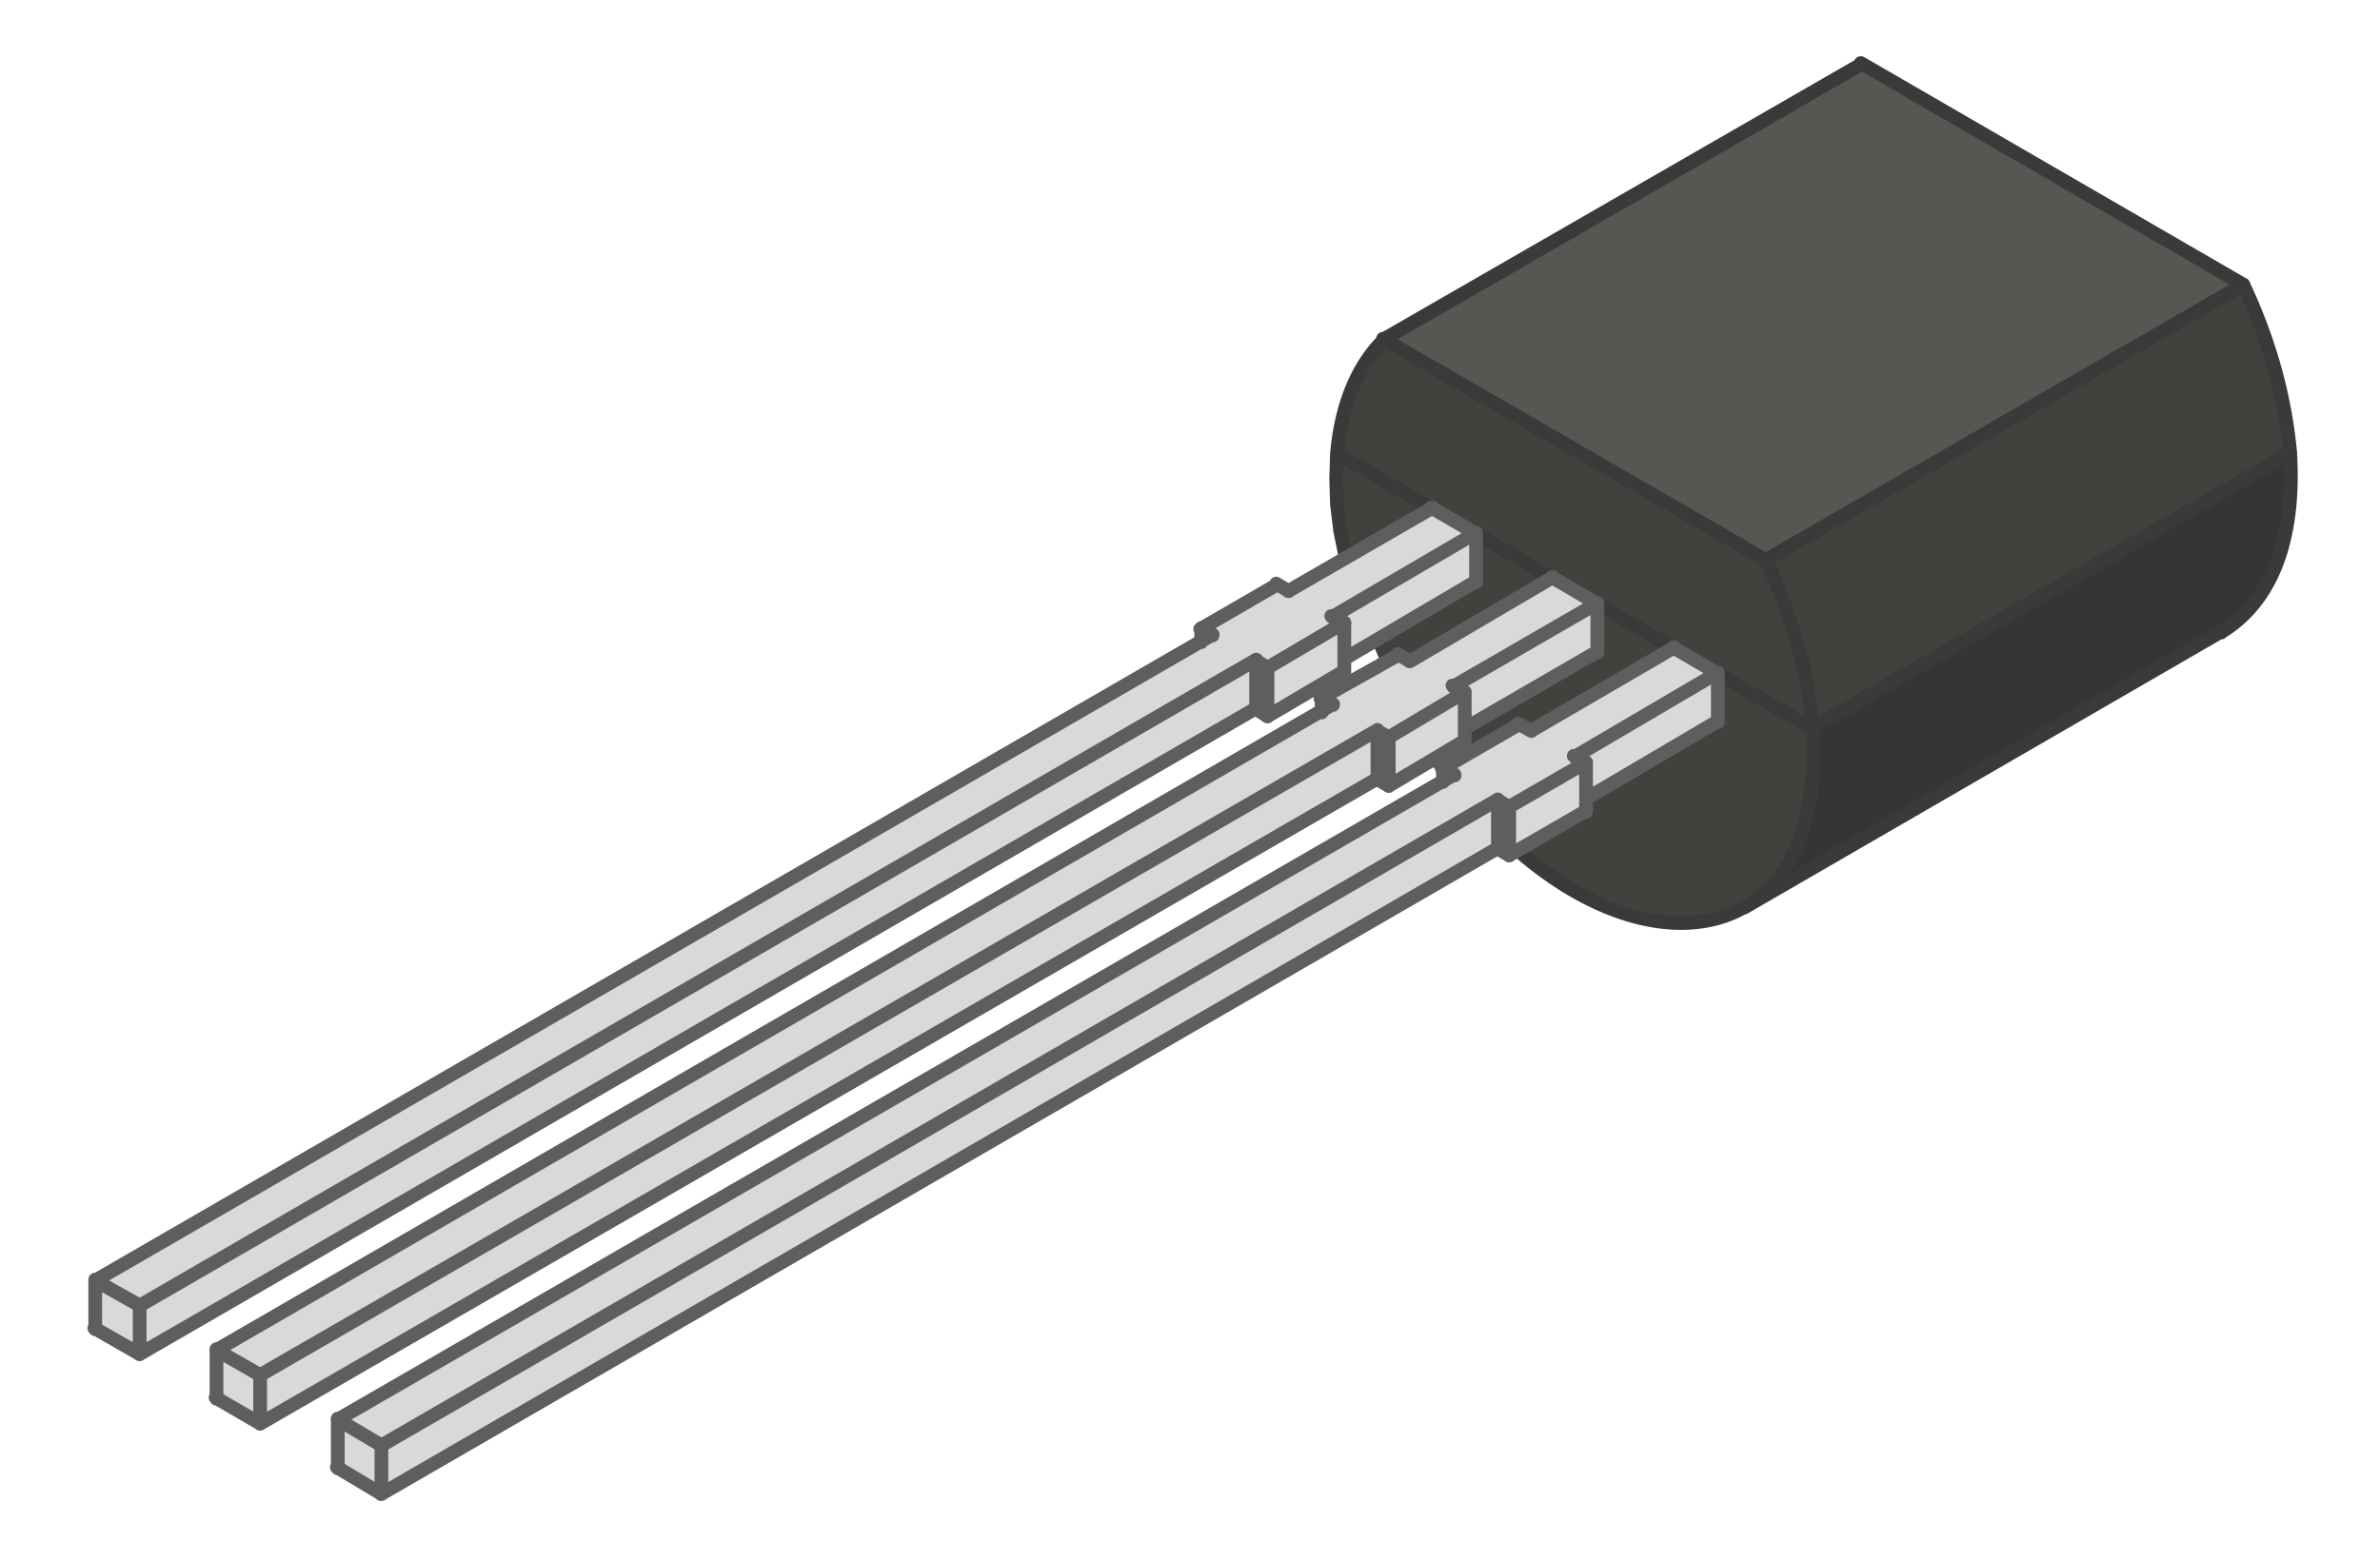 <svg xmlns:dc="http://purl.org/dc/elements/1.1/" xmlns:cc="http://creativecommons.org/ns#" xmlns:rdf="http://www.w3.org/1999/02/22-rdf-syntax-ns#" xmlns="http://www.w3.org/2000/svg" xmlns:sodipodi="http://sodipodi.sourceforge.net/DTD/sodipodi-0.dtd" xmlns:inkscape="http://www.inkscape.org/namespaces/inkscape" style="overflow:visible" xml:space="preserve" overflow="visible" viewBox="0 0 240 157.5" height="168" width="256" version="1.0" sodipodi:docname="transistor.svg" inkscape:version="0.92.1 r15371"><sodipodi:namedview pagecolor="#ffffff" bordercolor="#666666" borderopacity="1" objecttolerance="10" gridtolerance="10" guidetolerance="10" inkscape:pageopacity="0" inkscape:pageshadow="2" inkscape:window-width="1884" inkscape:window-height="1051" showgrid="true" units="px" inkscape:zoom="1.7133353" inkscape:cx="144.18561" inkscape:cy="42.710223" inkscape:window-x="0" inkscape:window-y="0" inkscape:window-maximized="1" inkscape:current-layer="g3367"><inkscape:grid type="xygrid" empspacing="4"/></sodipodi:namedview><g transform="matrix(2 0 0 2 60.023 -93.674)"><path inkscape:connector-curvature="0" style="fill:#353634;fill-opacity:1;stroke-width:.68" d="M58.01 92.563c2.297-1.34 3.704-4.316 3.391-9v-.027l24.103-13.88c.204 3.31-.387 7.15-3.446 9.04l-.02-.027-24.021 13.9z"/><path inkscape:connector-curvature="0" style="fill:#40423e;fill-opacity:1;stroke-width:.68" d="M61.401 83.537c-.143-2.882-1.155-5.846-2.325-8.456l-.02-.014L83.14 61.174c1.258 2.664 2.1 5.54 2.365 8.483z"/><path style="fill:#40423e;fill-opacity:1;stroke-width:.68" d="m37.42 69.698-.04 1.264.04 1.305.164 1.346.278 1.345 4.33-2.5zm7.015 4.057v2.387l-5.26 3.1.482 1.093.863-.482.007-.014.564.34 7.17-4.215zm6.118 3.535v2.399l-6.689 3.875v.612l-1.475.883.007.013.353.51h.014l3.833-2.222.007-.013.605.34 7.177-4.182zm6.076 3.515v2.392l-6.648 3.915v.611l-3.432 1.985.007.014c4.085 3.569 8.503 4.561 11.453 2.842 2.297-1.34 3.704-4.317 3.392-9l-.02-.013-4.751-2.746z" inkscape:connector-curvature="0"/><path inkscape:connector-curvature="0" style="fill:#40423e;fill-opacity:1;stroke-width:.68" d="M37.42 69.684c.184-2.08.843-4.235 2.365-5.737l.007-.013 19.263 11.133.02.014c1.17 2.61 2.183 5.574 2.325 8.456l-.02.013-4.75-2.746v-.013l-.035-.02-2.189-1.272-.014.007h-.007l-3.834-2.223-.032-.02-2.23-1.312-.02.007-3.834-2.216v-.007l-.034-.02h-.007l-2.182-1.271-.014.006z"/><polygon style="fill:#555753" points="159.99,16.95 124.56,37.39 96.22,21.01 96.2,21 131.67,0.57 131.68,0.55" transform="matrix(.68 0 0 .68 -25.61 49.652)"/><g style="stroke:#2a2a2a;stroke-opacity:1"><path style="color:#000;font-style:normal;font-variant:normal;font-weight:400;font-stretch:normal;font-size:medium;line-height:normal;font-family:sans-serif;font-variant-ligatures:normal;font-variant-position:normal;font-variant-caps:normal;font-variant-numeric:normal;font-variant-alternates:normal;font-feature-settings:normal;text-indent:0;text-align:start;text-decoration:none;text-decoration-line:none;text-decoration-style:solid;text-decoration-color:#000;letter-spacing:normal;word-spacing:normal;text-transform:none;writing-mode:lr-tb;direction:ltr;text-orientation:mixed;dominant-baseline:auto;baseline-shift:baseline;text-anchor:start;white-space:normal;shape-padding:0;clip-rule:nonzero;display:inline;overflow:visible;visibility:visible;opacity:1;isolation:auto;mix-blend-mode:normal;color-interpolation:sRGB;color-interpolation-filters:linearRGB;solid-color:#000;solid-opacity:1;vector-effect:none;fill:#3a3a3a;fill-opacity:1;fill-rule:nonzero;stroke:none;stroke-width:.729;stroke-linecap:round;stroke-linejoin:round;stroke-miterlimit:10;stroke-dasharray:none;stroke-dashoffset:0;stroke-opacity:1;color-rendering:auto;image-rendering:auto;shape-rendering:auto;text-rendering:auto;enable-background:accumulate" d="M65.425-45.84a.364.364 0 0 0-.34.209L40.066-31.222a.364.364 0 0 0-.004 0 .364.364 0 0 0-.34.31c-1.563 1.64-2.238 3.889-2.435 6.043a.364.364 0 0 0-.011.138l-.04 1.279a.364.364 0 0 0 0 .022l.042 1.371a.364.364 0 0 0 .003.034l.172 1.414a.364.364 0 0 0 .005.03l.292 1.407.006.036a.364.364 0 1 0 .718-.119l-.007-.043a.364.364 0 0 0-.003-.015l-.289-1.398-.168-1.384-.043-1.344.023-.709 4.488 2.596 2.297 1.326.053.034a.364.364 0 0 0 .009.004l4.02 2.321 2.366 1.372a.364.364 0 0 0 .015.008l.035.018 4.022 2.325 2.09 1.206.211.127a.364.364 0 0 0 .189.053h-.096l4.805 2.777c.273 4.725-1.155 7.626-3.393 8.93-2.91 1.697-7.392.742-11.613-2.945a.365.365 0 1 0-.48.549c4.28 3.739 8.978 4.89 12.261 3.127a.365.365 0 0 0 .12-.044l.087-.05 25.06-14.502a.364.364 0 0 0 .257-.119l-.043.035c.007-.005.01-.013.017-.017l.009-.006.017-.012c1.663-1.046 2.667-2.62 3.21-4.356.544-1.732.647-3.627.544-5.38a.364.364 0 0 0-.01-.139c-.287-3.093-1.171-6.107-2.482-8.903a.364.364 0 0 0 0-.001.364.364 0 0 0-.222-.255L65.653-45.759a.364.364 0 0 0-.005-.003l-.05-.027a.364.364 0 0 0-.173-.05zm.053.82 19.488 11.29-24.583 14.184-19.53-11.288zM85.527-33.21c1.18 2.594 1.98 5.369 2.263 8.203L63.16-10.826c-.24-2.808-1.19-5.631-2.3-8.154zm-45.32 2.844 19.83 11.461a.364.364 0 0 0 .108.11c1.098 2.48 2.034 5.241 2.283 7.935l-4.402-2.545-.033-.022a.364.364 0 0 0-.203-.062h.095l-.129-.077a.364.364 0 0 0-.005-.002l-2.095-1.209-4.027-2.327a.364.364 0 0 0-.016-.008l-.035-.019-2.356-1.367-4.02-2.32-.052-.032a.364.364 0 0 0-.009-.005l-2.299-1.328-4.809-2.782c.205-1.975.836-3.968 2.175-5.401zm47.626 6.175c.049 1.535-.074 3.136-.526 4.58-.498 1.587-1.374 2.97-2.823 3.91a.364.364 0 0 0-.129.046L61.642-2.512c1.162-1.755 1.764-4.265 1.578-7.507z" inkscape:connector-curvature="0" transform="translate(1.602 93.266) scale(.951)"/><g style="overflow:visible;stroke:none"><path style="fill:#d8d9da;fill-opacity:1;stroke:none;stroke-width:1.45" d="m74.035 54.656-9.238 5.334-6.162 3.569-1.203-.725-.016.027-8.18 4.743v.044l1.147.653-1.147.666-119.021 68.808v5.22l4.785 2.698L55.152 76.176v-5.133l1.22.783v5.219l8.267-4.873v-1.305l2.957-1.738 11.224-6.613v-5.092l-.117-.07zm12.95 7.48-15.3 8.993-1.203-.725-.015.03-1.842 1.029v.014l-6.424 3.595v.059l1.147.652-1.147.668-118.935 68.807 1.832 1.05-2.086-1.175v5.219l4.785 2.699v-5.194l.168.096v5.223L68.203 83.744v-5.133l1.219.698v5.218l5.033-2.988 3.147-1.883V78.35l14.27-8.266v-5.117l-.089-.045zm-22.346 4.817v.086l-.073-.043zm35.408 2.738-15.31 8.92-1.292-.724-.015.027-8.178 4.742v.045l1.146.65-1.146.669-118.936 68.72 3.672 2.176-3.802-2.145v5.22l4.785 2.698v-5.193l.045.027v5.22L81.168 91.226v-5.133l1.219.695v5.22l.943-.552 7.322-4.232V85.92l14.182-8.352v-5.105l-.086-.059h-.016l-.435-.261zm-22.445 4.743v.087l-.073-.042zm13.05 7.57v.088l-.072-.045z" transform="matrix(.469 0 0 .469 7.488 46.837)" inkscape:connector-curvature="0"/></g><path style="color:#000;font-style:normal;font-variant:normal;font-weight:400;font-stretch:normal;font-size:medium;line-height:normal;font-family:sans-serif;font-variant-ligatures:normal;font-variant-position:normal;font-variant-caps:normal;font-variant-numeric:normal;font-variant-alternates:normal;font-feature-settings:normal;text-indent:0;text-align:start;text-decoration:none;text-decoration-line:none;text-decoration-style:solid;text-decoration-color:#000;letter-spacing:normal;word-spacing:normal;text-transform:none;writing-mode:lr-tb;direction:ltr;text-orientation:mixed;dominant-baseline:auto;baseline-shift:baseline;text-anchor:start;white-space:normal;shape-padding:0;clip-rule:nonzero;display:inline;overflow:visible;visibility:visible;opacity:1;isolation:auto;mix-blend-mode:normal;color-interpolation:sRGB;color-interpolation-filters:linearRGB;solid-color:#000;solid-opacity:1;vector-effect:none;fill:#5e5e5e;fill-opacity:1;fill-rule:nonzero;stroke:none;stroke-width:.729;stroke-linecap:round;stroke-linejoin:round;stroke-miterlimit:10;stroke-dasharray:none;stroke-dashoffset:0;stroke-opacity:1;color-rendering:auto;image-rendering:auto;shape-rendering:auto;text-rendering:auto;enable-background:accumulate" d="M42.655-22.265a.364.364 0 0 0-.29.145l-4.438 2.563-2.85 1.65-.41-.246a.364.364 0 0 0-.008-.006l-.051-.028a.364.364 0 0 0-.173-.05h-.001a.364.364 0 0 0-.34.21l-3.716 2.153a.364.364 0 0 0-.22.13.364.364 0 0 0-.08.468v.248l-58.289 33.696a.364.364 0 0 0-.346.343.364.364 0 0 0 0 .13v2.285a.364.364 0 0 0 .06.438.364.364 0 0 0 .256.159l2.131 1.22a.364.364 0 0 0 .202.104.364.364 0 0 0 .314-.087L33.312-10.82l.38.245a.364.364 0 0 0 .002.001.364.364 0 0 0 0 .001.364.364 0 0 0 .012.01.364.364 0 0 0 .506-.004l2.202-1.296a.364.364 0 0 0 .052.294v.227l-58.245 33.696a.364.364 0 0 0-.348.332.364.364 0 0 0 0 .15v2.274a.364.364 0 0 0 .065.448.364.364 0 0 0 .25.152l2.113 1.232a.364.364 0 0 0 .425.053.364.364 0 0 0 .076-.051L39.75-7.097l.389.224a.364.364 0 0 0 .501-.007l2.119-1.257.087.127a.364.364 0 0 0 .05.147v.249L-15.35 26.039a.364.364 0 0 0-.347.313.364.364 0 0 0-.002.198v2.25a.364.364 0 0 0 .06.437.364.364 0 0 0 .235.155l2.08 1.245a.364.364 0 0 0 .34.129.364.364 0 0 0 .056-.011.364.364 0 0 0 .171-.093L46.139-3.41l.384.22a.364.364 0 0 0 .504-.003l.395-.232 3.448-1.992a.365.365 0 0 0 .34-.35.364.364 0 0 0 0-.12v-.371l6.629-3.904a.364.364 0 0 0 .358-.359.364.364 0 0 0 0-.125v-2.409a.364.364 0 0 0 .002-.093.364.364 0 0 0-.345-.372l-2.045-1.189a.364.364 0 0 0-.298-.14.364.364 0 0 0-.016 0 .364.364 0 0 0-.04 0 .364.364 0 0 0-.276.137l-7.251 4.225-.452-.254-.049-.028a.364.364 0 0 0-.21-.05.364.364 0 0 0-.303.205L44.749-9.36a.365.365 0 0 0 .03-.122.364.364 0 0 0 .002-.144v-.361l6.688-3.875a.365.365 0 0 0 .34-.337.364.364 0 0 0 .002-.14v-2.46a.364.364 0 0 0-.342-.41l-2.082-1.224a.364.364 0 0 0-.306-.148.364.364 0 0 0-.025.002.364.364 0 0 0-.03 0 .364.364 0 0 0-.284.147l-7.237 4.253-.408-.246a.364.364 0 0 0-.009-.006l-.052-.027a.364.364 0 0 0-.208-.049.364.364 0 0 0-.3.202l-.712.396a.365.365 0 0 0-.06.041l-1.373.768a.364.364 0 0 0 .011-.08.364.364 0 0 0 0-.127v-.368l1.278-.753 5.374-3.164a.365.365 0 0 0 .334-.34.364.364 0 0 0 .002-.132v-2.407a.364.364 0 0 0 .003-.076.364.364 0 0 0-.352-.39l-2.038-1.186a.364.364 0 0 0-.3-.143.364.364 0 0 0-.016.001.364.364 0 0 0-.024 0zm.027.804 1.57.914-6.884 4.027a.364.364 0 0 0-.039 0 .364.364 0 0 0-.247.62.364.364 0 0 0 .162.128l-3.278 1.934-.286-.184a.364.364 0 0 0-.211-.169.364.364 0 0 0-.02-.006.364.364 0 0 0-.001 0 .364.364 0 0 0-.097-.011.364.364 0 0 0-.227.083l-58.961 34.113-1.62-.912L30.46-14.406a.364.364 0 0 0 .292-.172l.316-.183a.364.364 0 0 0 .34-.349.364.364 0 0 0-.213-.395l3.29-1.908.315.19a.364.364 0 0 0 .249.11.364.364 0 0 0 .305-.112l2.937-1.7zm1.97 1.523v1.733l-5.35 3.151-.908.534v-1.134a.364.364 0 0 0 .002-.204.364.364 0 0 0-.218-.292zm4.412 2.16 1.626.957-6.891 3.987a.364.364 0 0 0-.001 0 .364.364 0 0 0-.035-.002.364.364 0 0 0-.28.59.364.364 0 0 0 .163.156l-3.263 1.944-.287-.164a.364.364 0 0 0-.099-.103.364.364 0 0 0-.216-.068.364.364 0 0 0-.227.085L-19.45 23.672l-1.584-.908L36.78-10.682a.364.364 0 0 0 .39-.226l.289-.17a.364.364 0 0 0 .335-.353.364.364 0 0 0-.208-.386l2.586-1.448a.364.364 0 0 0 .055-.038l.683-.382.353.212a.364.364 0 0 0 .424.034zm2.017 1.573v1.726l-6.3 3.65v-1.247a.364.364 0 0 0 0-.002.364.364 0 0 0-.133-.335.364.364 0 0 0-.021-.016.364.364 0 0 0-.001 0 .364.364 0 0 0-.036-.022zm-13.415 1.032v1.236a.364.364 0 0 0 0 .114v.374l-3.345 1.973v-1.727zm17.827 1.123 1.582.919-6.85 4.025a.364.364 0 0 0-.04 0 .364.364 0 0 0-.225.64.364.364 0 0 0 .116.096l-3.304 1.91-.286-.162a.364.364 0 0 0-.178-.146.364.364 0 0 0-.01-.004.364.364 0 0 0-.034-.01.364.364 0 0 0-.095-.012.364.364 0 0 0-.22.078L-13.017 27.4l-1.595-.945L43.274-6.992a.364.364 0 0 0 .294-.17l.296-.173a.364.364 0 0 0 .363-.466.364.364 0 0 0-.216-.29L47.307-10l.423.237a.365.365 0 0 0 .054.031.364.364 0 0 0 .001 0 .365.365 0 0 0 .005.002.364.364 0 0 0 .423-.078zm-22.5.843v1.73l-58.466 33.826v-1.73zm24.476.688v1.729l-6.258 3.686v-1.197a.364.364 0 0 0 .003-.053.364.364 0 0 0-.197-.37.364.364 0 0 0-.003 0zm-13.417 1.036v1.722l-1.372.822-1.93 1.146v-1.724zm-4.63 2.003v1.732l-58.508 33.784v-1.733zm11.06 1.717v1.729l-3.344 1.933V-5.83zm-4.672 1.97v1.73l-58.466 33.827v-1.73zm-73.639 25.495 1.628.918v1.73l-1.628-.931zm6.43 3.693 1.584.91v1.726l-1.584-.925zm6.429 3.696 1.585.939v1.721l-1.585-.948z" inkscape:connector-curvature="0" transform="translate(1.602 93.266) scale(.951)"/></g></g></svg>